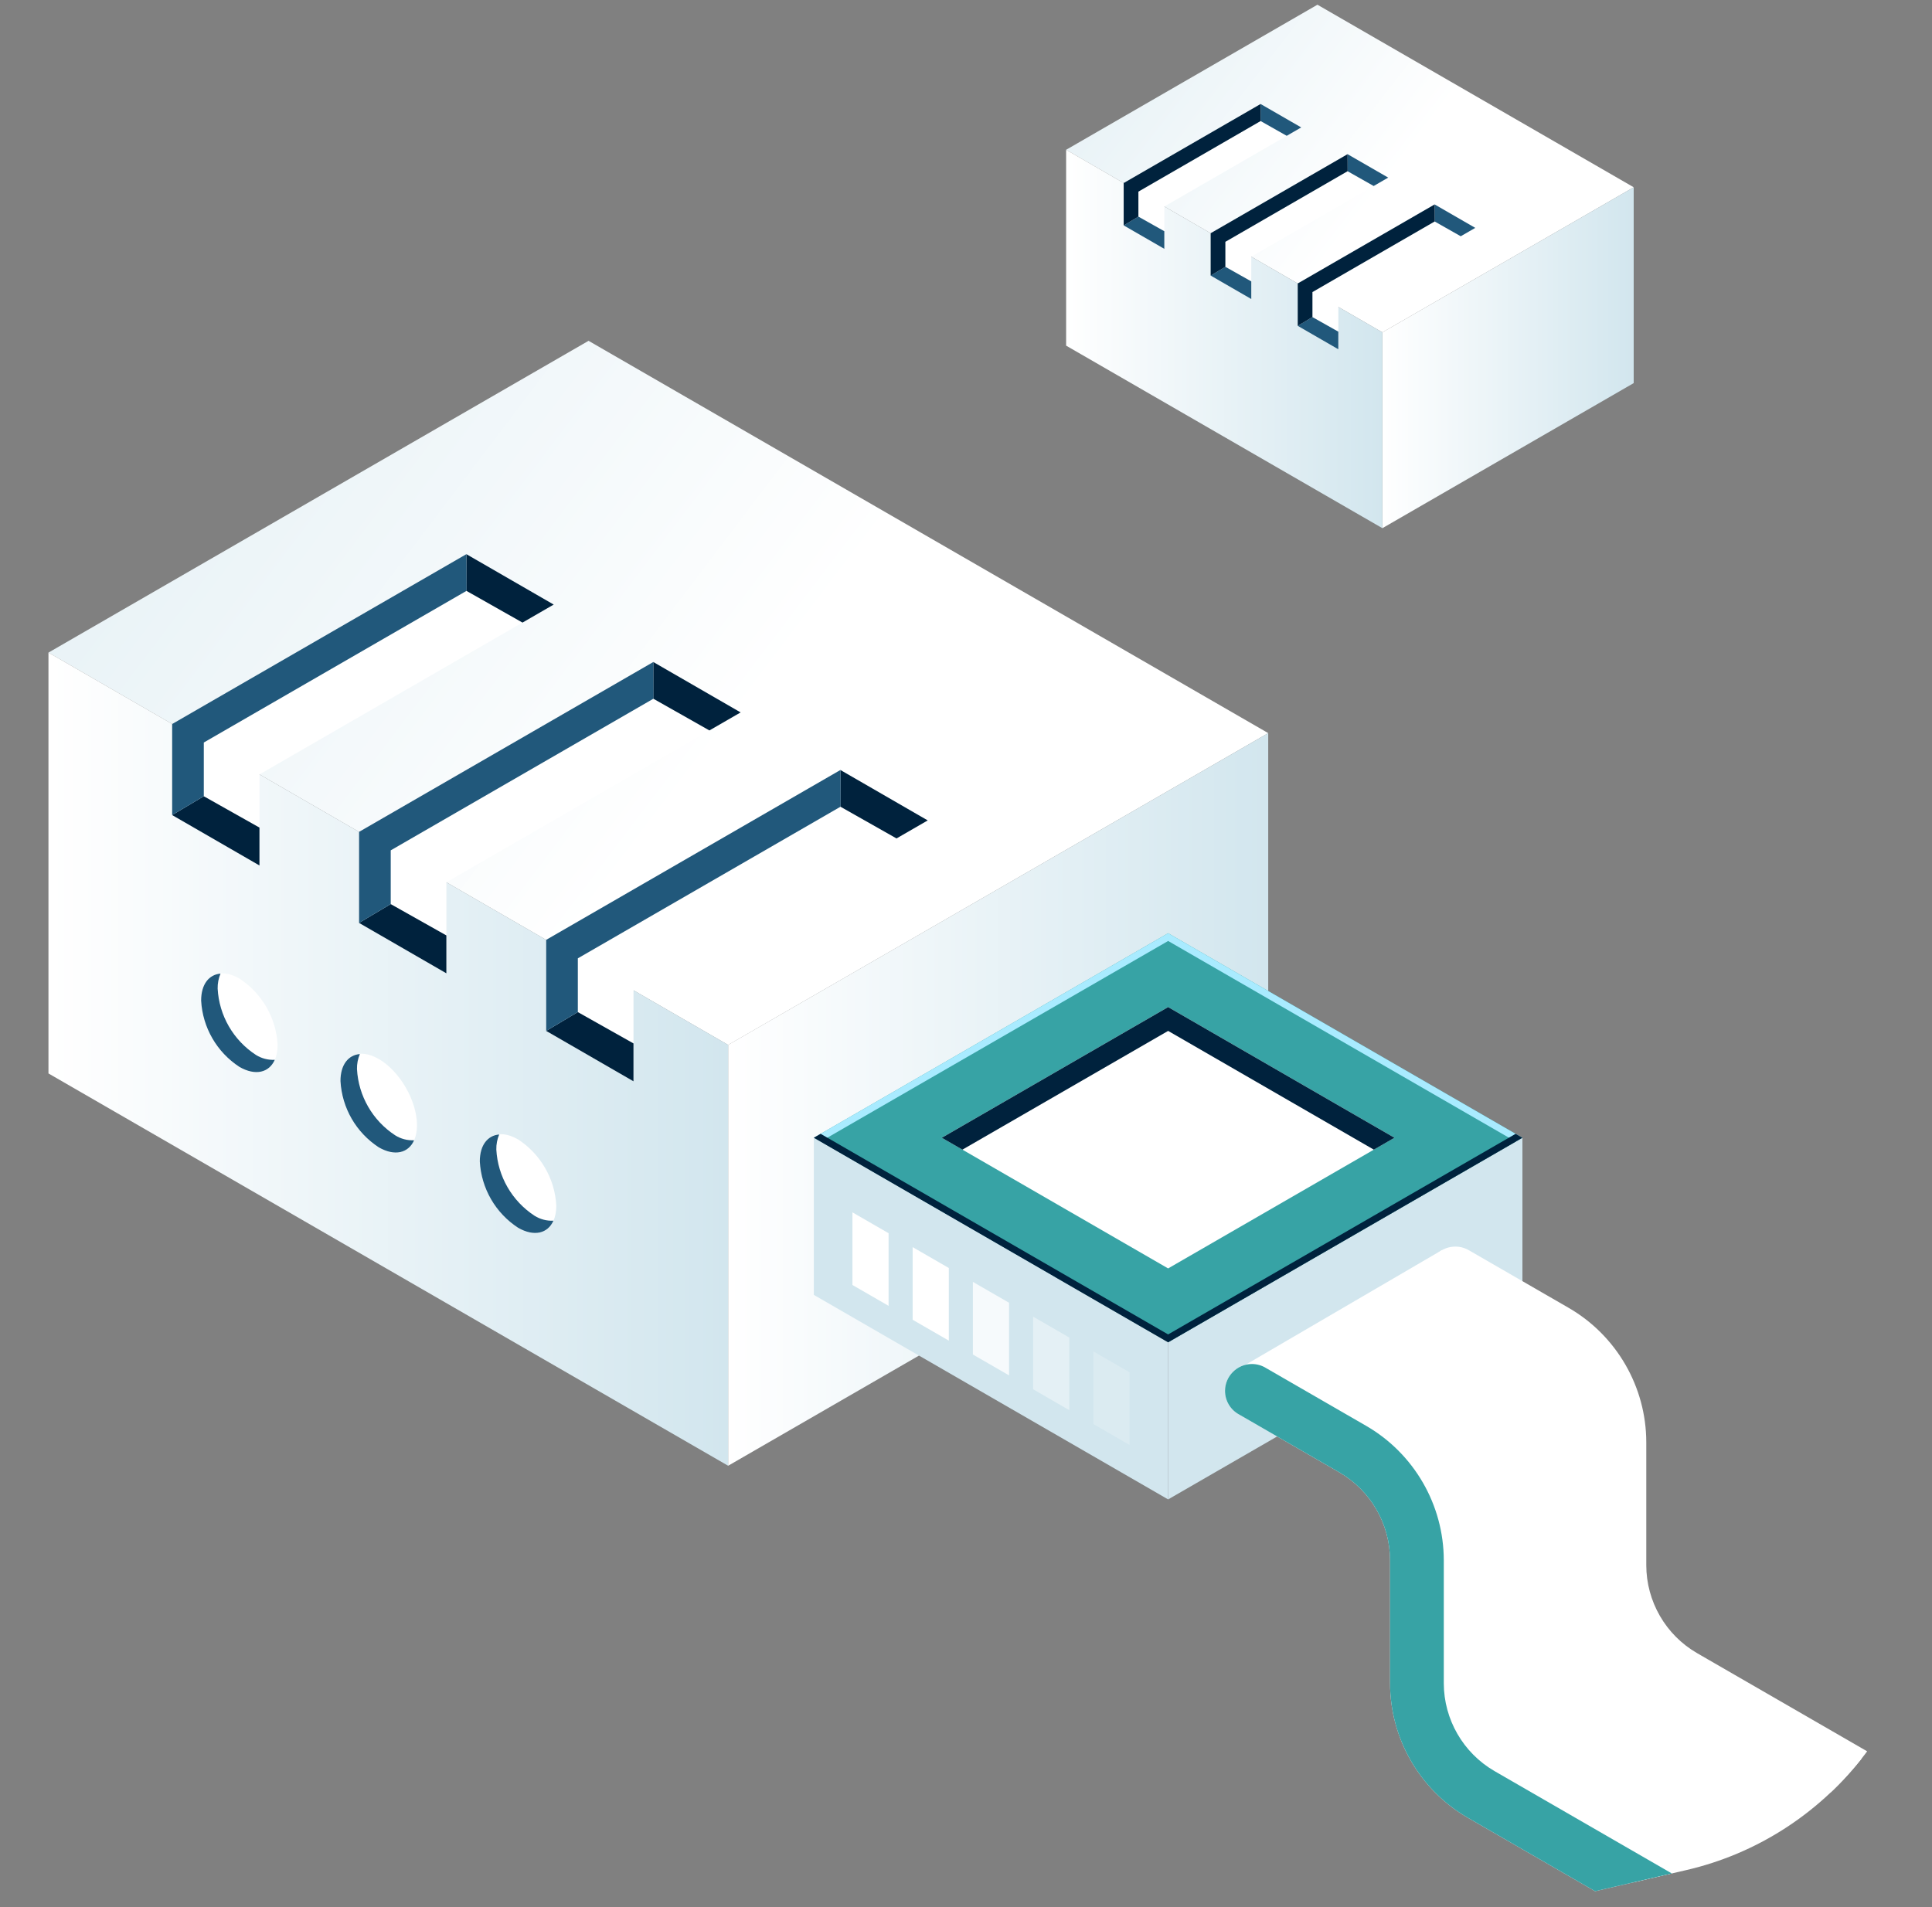<?xml version="1.0" encoding="UTF-8" standalone="no"?><!DOCTYPE svg PUBLIC "-//W3C//DTD SVG 1.1//EN" "http://www.w3.org/Graphics/SVG/1.1/DTD/svg11.dtd"><svg width="100%" height="100%" viewBox="0 0 238 235" version="1.1" xmlns="http://www.w3.org/2000/svg" xmlns:xlink="http://www.w3.org/1999/xlink" xml:space="preserve" xmlns:serif="http://www.serif.com/" style="fill-rule:evenodd;clip-rule:evenodd;stroke-linejoin:round;stroke-miterlimit:2;"><rect x="0" y="0" width="238" height="235" fill="#808080" stroke="none"/><rect id="Mesa-de-trabajo1" serif:id="Mesa de trabajo1" x="0" y="0" width="237.83" height="234.982" style="fill:none;"/><clipPath id="_clip1"><rect x="0" y="0" width="237.83" height="234.982"/></clipPath><g clip-path="url(#_clip1)"><g id="Grupo_39008"><g id="Grupo_39007"><g id="Grupo_33052"><g id="Grupo_33046"><path id="Trazado_81271" d="M89.698,128.741l-83.728,-48.338l66.533,-38.413l83.727,48.334l-66.532,38.417Z" style="fill:url(#_Linear2);fill-rule:nonzero;"/><path id="Trazado_81272" d="M156.23,142.177l-0,-51.852l-66.533,38.413l-0,51.852l66.533,-38.413Z" style="fill:url(#_Linear3);fill-rule:nonzero;"/><path id="Trazado_81273" d="M5.97,80.403l-0,51.852l83.728,48.334l-0,-51.852l-83.728,-48.334Z" style="fill:url(#_Linear4);fill-rule:nonzero;"/></g><g id="Grupo_33051"><g id="Grupo_33047"><path id="Trazado_81274" d="M57.453,68.276l-36.246,20.927l-0,11.218l10.757,6.211l-0,-11.219l36.247,-20.931l-10.758,-6.206Z" style="fill:#fff;fill-rule:nonzero;"/><path id="Trazado_81275" d="M80.479,81.563l-36.246,20.927l-0,11.218l10.757,6.211l-0,-11.219l36.246,-20.927l-10.757,-6.21Z" style="fill:#fff;fill-rule:nonzero;"/><path id="Trazado_81276" d="M103.529,94.868l-36.246,20.927l-0,11.218l10.757,6.211l-0,-11.218l36.246,-20.927l-10.757,-6.211Z" style="fill:#fff;fill-rule:nonzero;"/></g><g id="Grupo_33048"><path id="Trazado_81277" d="M57.453,68.276l-0,4.519l6.912,3.912l3.846,-2.22l-10.758,-6.211Z" style="fill:#00223d;fill-rule:nonzero;"/><path id="Trazado_81278" d="M25.106,98.102l-3.9,2.319l10.757,6.211l-0,-4.669l-6.857,-3.861Z" style="fill:#00223d;fill-rule:nonzero;"/><path id="Trazado_81279" d="M57.453,68.276l-36.246,20.927l-0,11.218l3.9,-2.319l-0,-6.62l32.366,-18.686l-0.02,-4.52Z" style="fill:#21587b;fill-rule:nonzero;"/></g><g id="Grupo_33049"><path id="Trazado_81280" d="M80.478,81.563l-0,4.519l6.912,3.912l3.846,-2.22l-10.758,-6.211Z" style="fill:#00223d;fill-rule:nonzero;"/><path id="Trazado_81281" d="M48.131,111.389l-3.9,2.319l10.757,6.211l-0,-4.669l-6.857,-3.861Z" style="fill:#00223d;fill-rule:nonzero;"/><path id="Trazado_81282" d="M80.479,81.563l-36.246,20.927l-0,11.218l3.9,-2.319l-0,-6.621l32.366,-18.687l-0.02,-4.518Z" style="fill:#21587b;fill-rule:nonzero;"/></g><g id="Grupo_33050"><path id="Trazado_81283" d="M103.529,94.868l-0,4.52l6.911,3.912l3.846,-2.22l-10.757,-6.212Z" style="fill:#00223d;fill-rule:nonzero;"/><path id="Trazado_81284" d="M71.181,124.694l-3.9,2.319l10.757,6.211l-0,-4.669l-6.857,-3.861Z" style="fill:#00223d;fill-rule:nonzero;"/><path id="Trazado_81285" d="M103.529,94.868l-36.246,20.927l-0,11.218l3.9,-2.319l-0,-6.621l32.364,-18.685l-0.018,-4.52Z" style="fill:#21587b;fill-rule:nonzero;"/></g></g></g><g id="Grupo_33060"><g id="Grupo_33059"><clipPath id="_clip5"><path d="M-11.27,16.605l-67.731,119.831c-9.852,17.431 -4.584,39.781 12.015,50.978l103.742,69.98c8.877,5.987 19.856,8.017 30.287,5.6l140.7,-32.591c17.409,-4.033 29.85,-19.656 29.881,-37.526l0.206,-118.26c0.031,-18.072 -12.638,-33.862 -30.287,-37.75l-176.92,-38.961c-16.51,-3.635 -33.575,3.982 -41.893,18.699Z"/></clipPath><g clip-path="url(#_clip5)"><g id="Grupo_33058"><g id="Grupo_33054"><g id="Grupo_33053"><path id="Trazado_81286" d="M143.899,184.736l43.647,-25.2l-0,-19.356l-43.647,25.2l-0,19.356Z" style="fill:url(#_Linear6);fill-rule:nonzero;"/><path id="Trazado_81287" d="M143.899,165.379l43.647,-25.2l-43.645,-25.2l-43.647,25.2l43.645,25.2Z" style="fill:#37a3a5;fill-rule:nonzero;"/><path id="Trazado_81288" d="M143.899,156.277l27.881,-16.1l-27.88,-16.1l-27.881,16.1l27.88,16.1Z" style="fill:#fff;fill-rule:nonzero;"/><path id="Trazado_81289" d="M143.9,127.013l25.342,14.631l2.538,-1.465l-27.88,-16.1l-27.881,16.1l2.538,1.465l25.343,-14.631Z" style="fill:#00223d;fill-rule:nonzero;"/><path id="Trazado_81290" d="M143.901,115.934l42.82,24.722l0.825,-0.477l-43.645,-25.2l-43.647,25.2l0.825,0.477l42.822,-24.722Z" style="fill:#a9ebff;fill-rule:nonzero;"/><path id="Trazado_81291" d="M100.253,159.536l43.647,25.2l-0,-19.356l-43.647,-25.2l-0,19.356Z" style="fill:url(#_Linear7);fill-rule:nonzero;"/></g><path id="Trazado_81292" d="M143.899,164.408l42.807,-24.715l0.839,0.485l-43.647,25.2l-43.645,-25.2l0.839,-0.485l42.807,24.715Z" style="fill:#00223d;fill-rule:nonzero;"/></g><path id="Trazado_81293" d="M152.304,168.81l25.328,-14.789l21.336,17.085l1.806,14.748l-0,13.444l75.747,46.15l21.069,12.441l-3.21,9.631l-14.648,5.819l-20.266,-6.02l-27.088,-18.059l-44.833,-24.878l-12.555,-9.631l-0.8,-20.467l-1.605,-12.44l-20.281,-13.034Z" style="fill:#fff;fill-rule:nonzero;"/><g id="Grupo_33055"><path id="Trazado_81294" d="M278.66,276.734c13.291,-0.051 24.208,-10.984 24.237,-24.276l-0,-119.312c-0,-1.816 -1.495,-3.311 -3.311,-3.311c-1.816,0 -3.311,1.495 -3.311,3.311l-0,119.311c0,0 0,0.001 0,0.001c0,9.664 -7.952,17.615 -17.615,17.615c-3.092,0 -6.13,-0.814 -8.808,-2.36l-85.749,-49.507c-3.854,-2.234 -6.237,-6.362 -6.244,-10.816l-0,-15.164c-0.011,-6.816 -3.657,-13.132 -9.555,-16.549l-12.32,-7.113c-0.528,-0.333 -1.14,-0.51 -1.765,-0.51c-1.816,0 -3.31,1.494 -3.31,3.31c0,1.226 0.681,2.356 1.766,2.928l12.32,7.113c3.854,2.234 6.237,6.362 6.244,10.816l-0,15.171c0.011,6.816 3.657,13.131 9.554,16.549l85.75,49.508c3.679,2.143 7.86,3.276 12.117,3.285Z" style="fill:#fff;fill-rule:nonzero;"/></g><path id="Trazado_81295" d="M176.407,155.237c0.908,-1.572 2.949,-2.119 4.522,-1.211l12.32,7.113c5.897,3.417 9.544,9.733 9.554,16.548l-0,15.165c0.008,4.454 2.39,8.582 6.244,10.816l90.5,52.252c2.204,1.276 4.657,2.061 7.192,2.3c-0.229,2.19 -0.144,4.422 -0.325,6.628c-3.588,-0.299 -7.065,-1.392 -10.178,-3.2l-90.5,-52.252c-5.897,-3.417 -9.543,-9.733 -9.554,-16.549l-0,-15.159c-0.007,-4.454 -2.39,-8.582 -6.244,-10.815l-12.32,-7.113c-1.023,-0.591 -1.655,-1.686 -1.655,-2.867c-0,-0.581 0.153,-1.153 0.444,-1.656Z" style="fill:#fff;fill-rule:nonzero;"/><g id="Grupo_33056"><path id="Trazado_81297" d="M278.66,276.734c13.291,-0.051 24.208,-10.984 24.237,-24.276l-0,-119.312c-0,-1.816 -1.495,-3.311 -3.311,-3.311c-1.816,0 -3.311,1.495 -3.311,3.311l-0,119.311c0,0 0,0.001 0,0.001c0,9.664 -7.952,17.615 -17.615,17.615c-3.092,0 -6.13,-0.814 -8.808,-2.36l-85.749,-49.507c-3.854,-2.234 -6.237,-6.362 -6.244,-10.816l-0,-15.164c-0.011,-6.816 -3.657,-13.132 -9.555,-16.549l-12.32,-7.113c-0.528,-0.333 -1.14,-0.51 -1.765,-0.51c-1.816,0 -3.31,1.494 -3.31,3.31c0,1.226 0.681,2.356 1.766,2.928l12.32,7.113c3.854,2.234 6.237,6.362 6.244,10.816l-0,15.171c0.011,6.816 3.657,13.131 9.554,16.549l85.75,49.508c3.679,2.143 7.86,3.276 12.117,3.285Z" style="fill:#37a3a5;fill-rule:nonzero;"/></g><g id="Grupo_33057"><path id="Trazado_81298" d="M134.688,175.451l4.455,2.572l-0,-8.948l-4.455,-2.572l-0,8.948Z" style="fill:#fff;fill-opacity:0.2;fill-rule:nonzero;"/><path id="Trazado_81299" d="M127.269,171.168l4.455,2.572l-0,-8.948l-4.455,-2.572l-0,8.948Z" style="fill:#fff;fill-opacity:0.4;fill-rule:nonzero;"/><path id="Trazado_81300" d="M119.849,166.884l4.455,2.572l-0,-8.948l-4.455,-2.572l-0,8.948Z" style="fill:#fff;fill-opacity:0.8;fill-rule:nonzero;"/><path id="Trazado_81301" d="M112.429,162.602l4.455,2.572l-0,-8.948l-4.455,-2.572l-0,8.948Z" style="fill:#fff;fill-rule:nonzero;"/><path id="Trazado_81302" d="M105.009,158.316l4.455,2.572l-0,-8.948l-4.455,-2.572l-0,8.948Z" style="fill:#fff;fill-rule:nonzero;"/></g></g></g></g></g><g id="Grupo_33061"><path id="Trazado_81304" d="M59.106,143.101c0.179,3.314 1.932,6.35 4.712,8.163c2.6,1.5 4.713,0.285 4.713,-2.721c-0.18,-3.314 -1.933,-6.35 -4.713,-8.163c-2.602,-1.502 -4.712,-0.284 -4.712,2.721Z" style="fill:#fff;fill-rule:nonzero;"/><path id="Elipse_3404" d="M43.321,130.141c1.84,-1.062 4.826,0.662 6.665,3.848c1.839,3.185 1.84,6.634 0,7.696c-1.839,1.062 -4.825,-0.663 -6.665,-3.848c-1.839,-3.186 -1.839,-6.634 0,-7.696Z" style="fill:#fff;"/><path id="Trazado_81305" d="M24.777,123.282c0.18,3.314 1.933,6.35 4.713,8.163c2.6,1.5 4.712,0.284 4.712,-2.721c-0.18,-3.313 -1.933,-6.348 -4.712,-8.161c-2.605,-1.5 -4.713,-0.286 -4.713,2.719Z" style="fill:#fff;fill-rule:nonzero;"/><path id="Trazado_81306" d="M61.495,139.773c-0.247,0.586 -0.367,1.218 -0.354,1.854c0.179,3.314 1.932,6.35 4.712,8.163c0.694,0.436 1.506,0.648 2.325,0.607c-0.7,1.578 -2.387,2.005 -4.359,0.867c-2.78,-1.813 -4.533,-4.849 -4.712,-8.163c-0.001,-2.023 0.967,-3.21 2.388,-3.328Z" style="fill:#21587b;fill-rule:nonzero;"/><path id="Trazado_81307" d="M44.33,129.864c-0.247,0.586 -0.367,1.218 -0.354,1.854c0.179,3.314 1.932,6.35 4.712,8.163c0.694,0.436 1.506,0.648 2.325,0.607c-0.7,1.577 -2.387,2.005 -4.358,0.867c-2.781,-1.812 -4.534,-4.849 -4.713,-8.163c-0.001,-2.023 0.968,-3.21 2.388,-3.328Z" style="fill:#21587b;fill-rule:nonzero;"/><path id="Trazado_81308" d="M27.166,119.954c-0.247,0.586 -0.367,1.218 -0.354,1.854c0.179,3.314 1.932,6.351 4.713,8.163c0.694,0.436 1.505,0.648 2.324,0.607c-0.7,1.578 -2.387,2.005 -4.358,0.867c-2.78,-1.813 -4.533,-4.849 -4.713,-8.163c-0.001,-2.024 0.968,-3.211 2.388,-3.328Z" style="fill:#21587b;fill-rule:nonzero;"/></g><g id="Grupo_33068"><g id="Grupo_33062"><path id="Trazado_81310" d="M170.294,40.946l-38.96,-22.491l30.959,-17.874l38.96,22.491l-30.959,17.874Z" style="fill:url(#_Linear8);fill-rule:nonzero;"/><path id="Trazado_81311" d="M201.252,47.201l-0,-24.128l-30.959,17.874l-0,24.128l30.959,-17.874Z" style="fill:url(#_Linear9);fill-rule:nonzero;"/><path id="Trazado_81312" d="M131.334,18.456l-0,24.128l38.96,22.491l-0,-24.128l-38.96,-22.491Z" style="fill:url(#_Linear10);fill-rule:nonzero;"/></g><g id="Grupo_33067"><g id="Grupo_33063"><path id="Trazado_81313" d="M155.29,12.813l-16.866,9.738l-0,5.22l5.006,2.89l-0,-5.22l16.866,-9.738l-5.006,-2.89Z" style="fill:#fff;fill-rule:nonzero;"/><path id="Trazado_81314" d="M166.004,18.996l-16.866,9.738l-0,5.22l5.005,2.89l-0,-5.22l16.866,-9.738l-5.005,-2.89Z" style="fill:#fff;fill-rule:nonzero;"/><path id="Trazado_81315" d="M176.73,25.187l-16.866,9.738l-0,5.22l5.006,2.89l-0,-5.22l16.866,-9.738l-5.006,-2.89Z" style="fill:#fff;fill-rule:nonzero;"/></g><g id="Grupo_33064"><path id="Trazado_81316" d="M155.292,12.813l-0,2.1l3.216,1.82l1.789,-1.033l-5.005,-2.887Z" style="fill:#21587b;fill-rule:nonzero;"/><path id="Trazado_81317" d="M140.238,26.691l-1.814,1.079l5.006,2.89l-0,-2.172l-3.192,-1.797Z" style="fill:#21587b;fill-rule:nonzero;"/><path id="Trazado_81318" d="M155.29,12.813l-16.866,9.738l-0,5.22l1.814,-1.079l-0,-3.081l15.06,-8.7l-0.008,-2.098Z" style="fill:#00223d;fill-rule:nonzero;"/></g><g id="Grupo_33065"><path id="Trazado_81319" d="M166.004,18.995l-0,2.1l3.216,1.821l1.79,-1.033l-5.006,-2.888Z" style="fill:#21587b;fill-rule:nonzero;"/><path id="Trazado_81320" d="M150.952,32.873l-1.814,1.079l5.005,2.89l-0,-2.172l-3.191,-1.797Z" style="fill:#21587b;fill-rule:nonzero;"/><path id="Trazado_81321" d="M166.004,18.995l-16.866,9.738l-0,5.22l1.814,-1.079l-0,-3.081l15.06,-8.7l-0.008,-2.098Z" style="fill:#00223d;fill-rule:nonzero;"/></g><g id="Grupo_33066"><path id="Trazado_81322" d="M176.73,25.187l-0,2.1l3.216,1.821l1.789,-1.033l-5.005,-2.888Z" style="fill:#21587b;fill-rule:nonzero;"/><path id="Trazado_81323" d="M161.674,39.066l-1.814,1.079l5.006,2.89l-0,-2.172l-3.192,-1.797Z" style="fill:#21587b;fill-rule:nonzero;"/><path id="Trazado_81324" d="M176.73,25.187l-16.866,9.738l-0,5.22l1.814,-1.079l-0,-3.081l15.061,-8.7l-0.009,-2.098Z" style="fill:#00223d;fill-rule:nonzero;"/></g></g></g></g></g></g><defs><linearGradient id="_Linear2" x1="0" y1="0" x2="1" y2="0" gradientUnits="userSpaceOnUse" gradientTransform="matrix(-118.856,-91.869,91.869,-118.856,89.214,91.612)"><stop offset="0" style="stop-color:#fff;stop-opacity:1"/><stop offset="1" style="stop-color:#d2e6ee;stop-opacity:1"/></linearGradient><linearGradient id="_Linear3" x1="0" y1="0" x2="1" y2="0" gradientUnits="userSpaceOnUse" gradientTransform="matrix(66.533,0,0,66.533,89.697,135.458)"><stop offset="0" style="stop-color:#fff;stop-opacity:1"/><stop offset="1" style="stop-color:#d2e6ee;stop-opacity:1"/></linearGradient><linearGradient id="_Linear4" x1="0" y1="0" x2="1" y2="0" gradientUnits="userSpaceOnUse" gradientTransform="matrix(83.728,0,0,83.728,5.97,130.496)"><stop offset="0" style="stop-color:#fff;stop-opacity:1"/><stop offset="1" style="stop-color:#d2e6ee;stop-opacity:1"/></linearGradient><linearGradient id="_Linear6" x1="0" y1="0" x2="1" y2="0" gradientUnits="userSpaceOnUse" gradientTransform="matrix(54.777,37.739,-37.739,54.777,-2654.48,144.769)"><stop offset="0" style="stop-color:#fff;stop-opacity:1"/><stop offset="1" style="stop-color:#d2e6ee;stop-opacity:1"/></linearGradient><linearGradient id="_Linear7" x1="0" y1="0" x2="1" y2="0" gradientUnits="userSpaceOnUse" gradientTransform="matrix(58.443,17.644,-17.644,58.443,-2612.58,154.171)"><stop offset="0" style="stop-color:#fff;stop-opacity:1"/><stop offset="1" style="stop-color:#d2e6ee;stop-opacity:1"/></linearGradient><linearGradient id="_Linear8" x1="0" y1="0" x2="1" y2="0" gradientUnits="userSpaceOnUse" gradientTransform="matrix(-55.306,-42.746,42.746,-55.306,170.069,23.67)"><stop offset="0" style="stop-color:#fff;stop-opacity:1"/><stop offset="1" style="stop-color:#d2e6ee;stop-opacity:1"/></linearGradient><linearGradient id="_Linear9" x1="0" y1="0" x2="1" y2="0" gradientUnits="userSpaceOnUse" gradientTransform="matrix(30.959,0,0,30.959,170.293,44.074)"><stop offset="0" style="stop-color:#fff;stop-opacity:1"/><stop offset="1" style="stop-color:#d2e6ee;stop-opacity:1"/></linearGradient><linearGradient id="_Linear10" x1="0" y1="0" x2="1" y2="0" gradientUnits="userSpaceOnUse" gradientTransform="matrix(38.96,0,0,38.96,131.334,41.766)"><stop offset="0" style="stop-color:#fff;stop-opacity:1"/><stop offset="1" style="stop-color:#d2e6ee;stop-opacity:1"/></linearGradient></defs></svg>